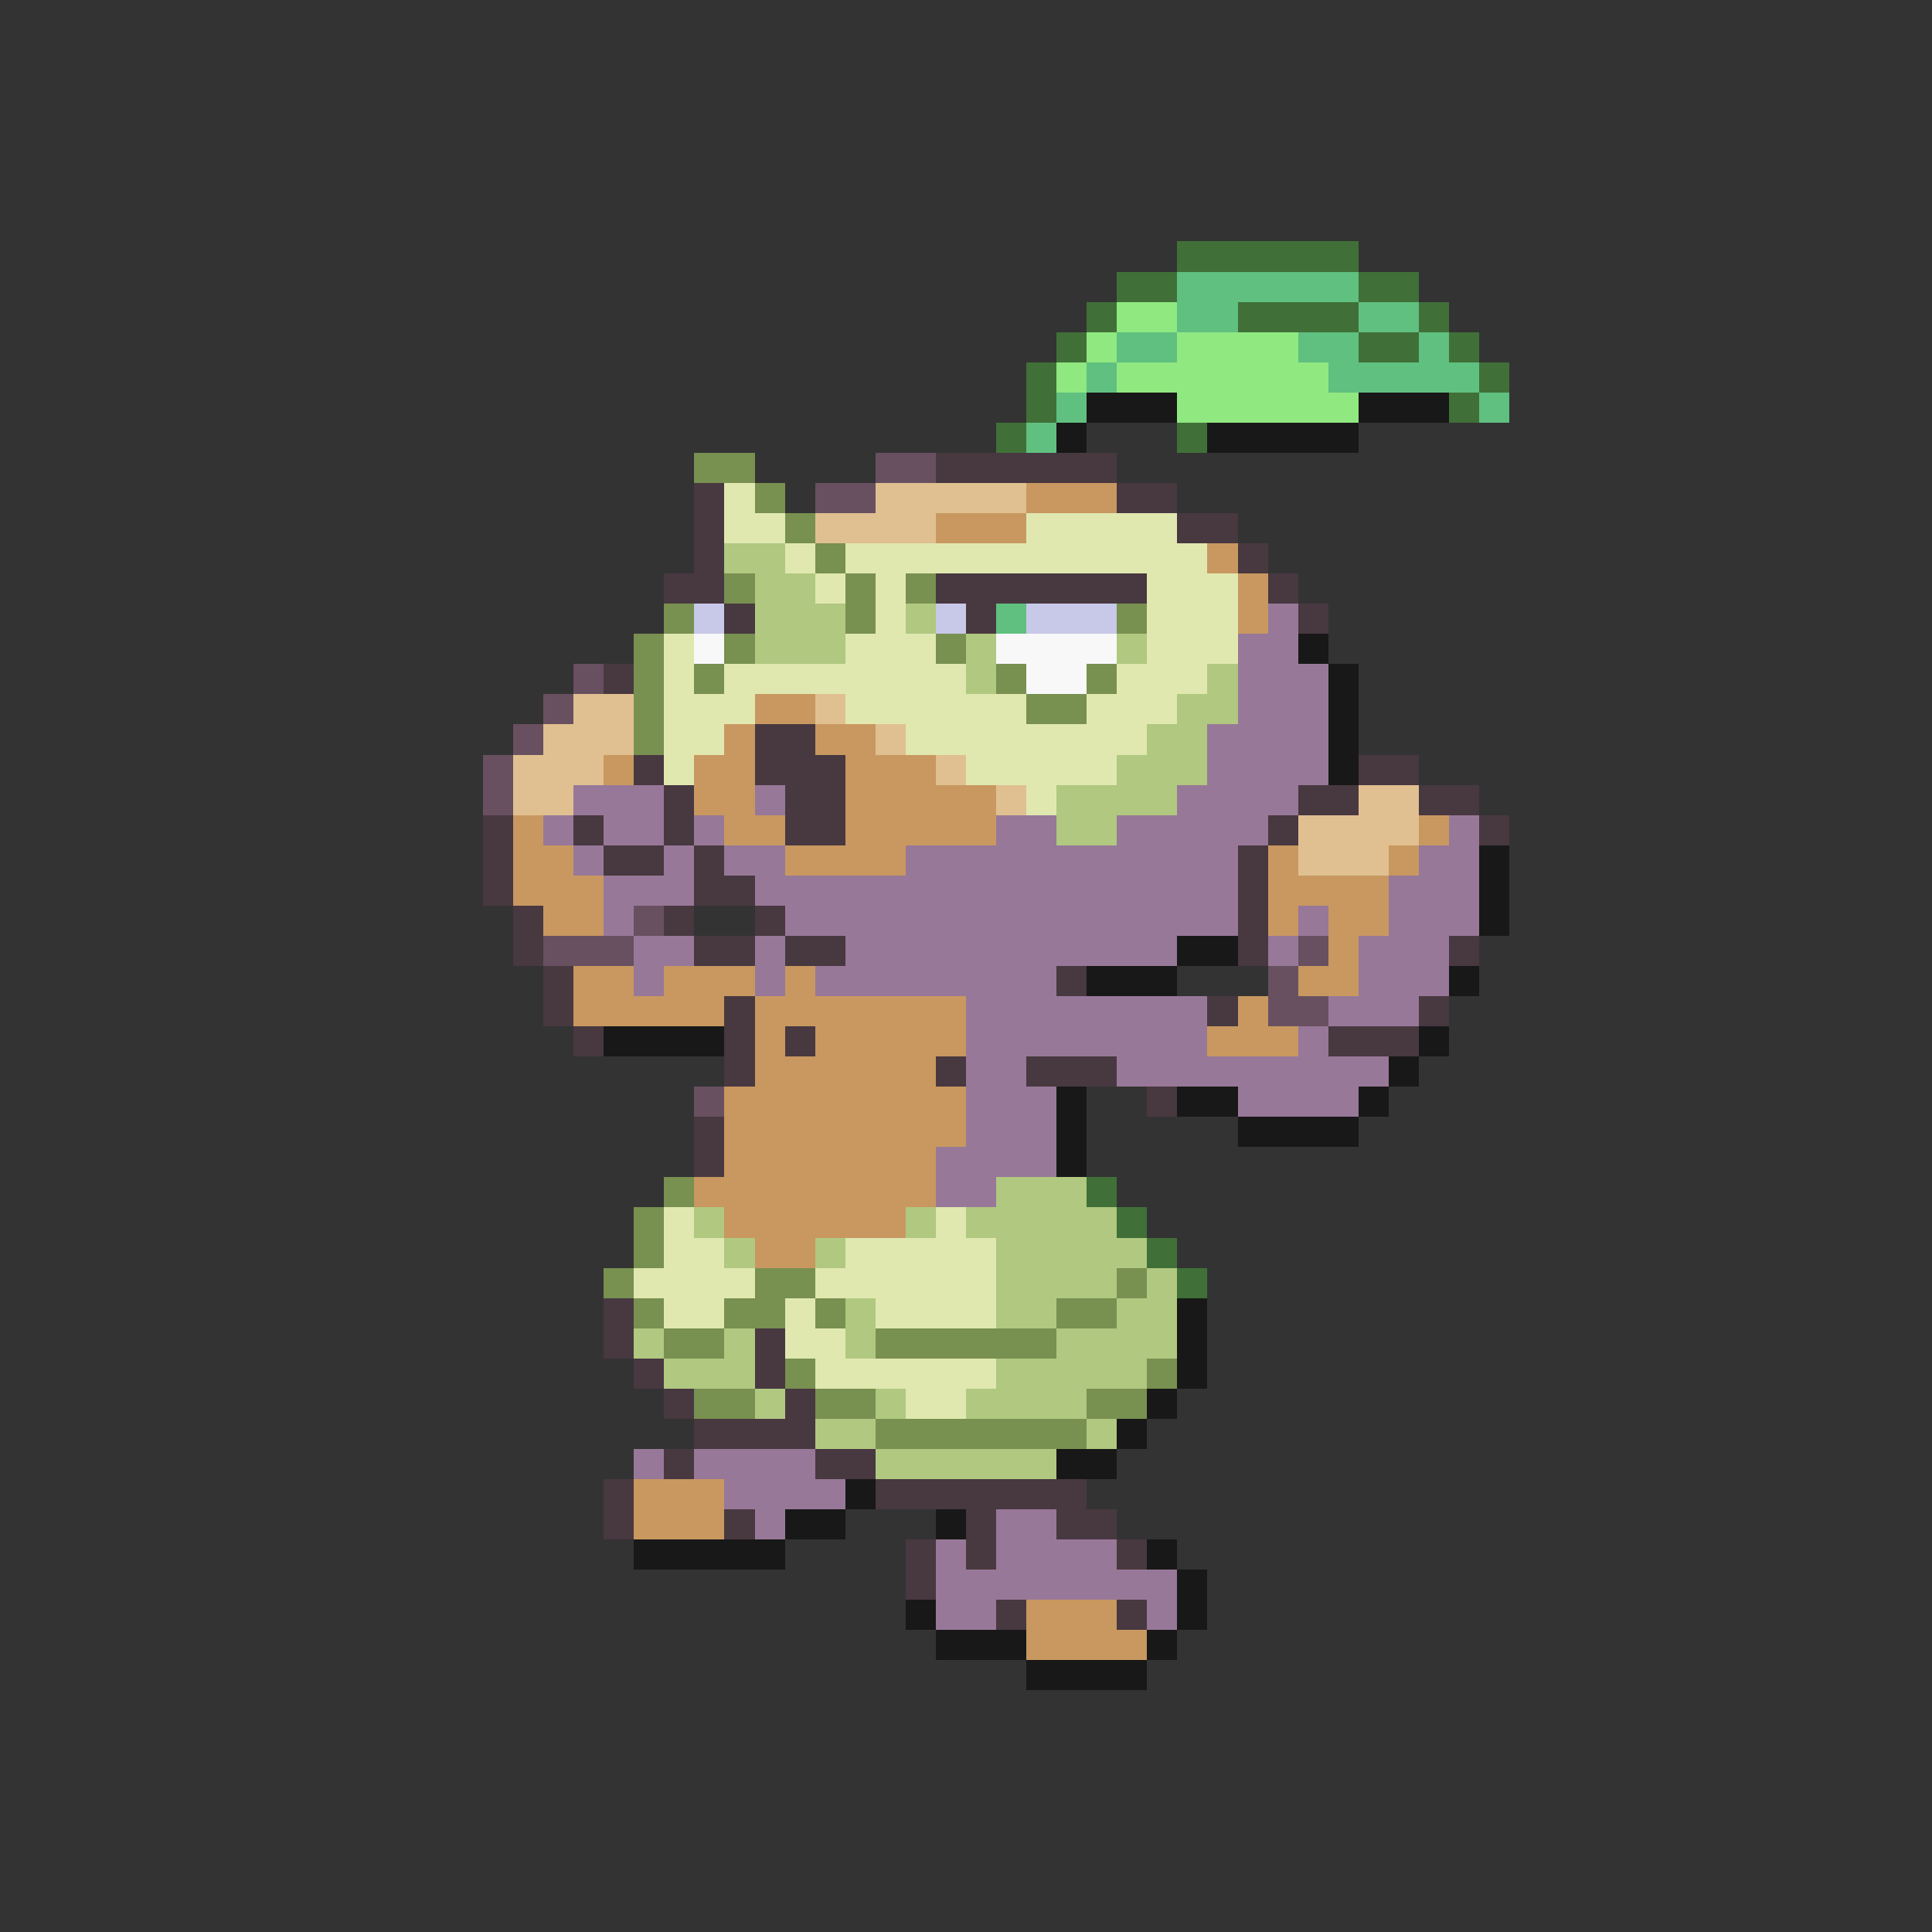 <svg xmlns="http://www.w3.org/2000/svg" viewBox="0 -0.5 64 64" shape-rendering="crispEdges">
<rect x="0" y="-0.5" width="64" height="64" fill="#333333" stroke="none"/>
<path stroke="#407038" d="M39 8h6M37 9h2M45 9h2M36 10h1M41 10h4M47 10h1M35 11h1M45 11h2M48 11h1M34 12h1M49 12h1M34 13h1M48 13h1M33 14h1M39 14h1M36 39h1M37 40h1M38 41h1M39 42h1" />
<path stroke="#60c080" d="M39 9h6M39 10h2M45 10h2M37 11h2M43 11h2M47 11h1M36 12h1M44 12h5M35 13h1M49 13h1M34 14h1M33 20h1" />
<path stroke="#90e880" d="M37 10h2M36 11h1M39 11h4M35 12h1M37 12h7M39 13h6" />
<path stroke="#181818" d="M36 13h3M45 13h3M35 14h1M40 14h5M43 21h1M44 22h1M44 23h1M44 24h1M44 25h1M49 28h1M49 29h1M49 30h1M39 31h2M36 32h3M48 32h1M20 34h4M47 34h1M46 35h1M35 36h1M39 36h2M45 36h1M35 37h1M41 37h4M35 38h1M39 43h1M39 44h1M39 45h1M38 46h1M37 47h1M35 48h2M28 49h1M26 50h2M31 50h1M21 51h5M38 51h1M39 52h1M30 53h1M39 53h1M31 54h3M38 54h1M34 55h4" />
<path stroke="#789050" d="M23 15h2M25 16h1M26 17h1M27 18h1M24 19h1M28 19h1M30 19h1M22 20h1M28 20h1M37 20h1M21 21h1M24 21h1M31 21h1M21 22h1M23 22h1M33 22h1M36 22h1M21 23h1M34 23h2M21 24h1M22 39h1M21 40h1M21 41h1M20 42h1M25 42h2M37 42h1M21 43h1M24 43h2M27 43h1M35 43h2M22 44h2M29 44h6M26 45h1M38 45h1M23 46h2M27 46h2M36 46h2M29 47h7" />
<path stroke="#685060" d="M29 15h2M27 16h2M19 22h1M18 23h1M17 24h1M16 25h1M16 26h1M21 30h1M18 31h3M43 31h1M42 32h1M42 33h2M23 36h1" />
<path stroke="#483840" d="M31 15h6M23 16h1M37 16h2M23 17h1M39 17h2M23 18h1M41 18h1M22 19h2M31 19h7M42 19h1M24 20h1M32 20h1M43 20h1M20 22h1M25 24h2M21 25h1M25 25h3M45 25h2M22 26h1M26 26h2M43 26h2M47 26h2M16 27h1M19 27h1M22 27h1M26 27h2M42 27h1M49 27h1M16 28h1M20 28h2M23 28h1M41 28h1M16 29h1M23 29h2M41 29h1M17 30h1M22 30h1M25 30h1M41 30h1M17 31h1M23 31h2M26 31h2M41 31h1M48 31h1M18 32h1M35 32h1M18 33h1M24 33h1M40 33h1M47 33h1M19 34h1M24 34h1M26 34h1M44 34h3M24 35h1M31 35h1M34 35h3M38 36h1M23 37h1M23 38h1M20 43h1M20 44h1M25 44h1M21 45h1M25 45h1M22 46h1M26 46h1M23 47h4M22 48h1M27 48h2M20 49h1M29 49h7M20 50h1M24 50h1M32 50h1M35 50h2M30 51h1M32 51h1M37 51h1M30 52h1M33 53h1M37 53h1" />
<path stroke="#e0e8b0" d="M24 16h1M24 17h2M34 17h5M26 18h1M28 18h12M27 19h1M29 19h1M38 19h3M29 20h1M38 20h3M22 21h1M28 21h3M38 21h3M22 22h1M24 22h8M37 22h3M22 23h3M28 23h6M36 23h3M22 24h2M30 24h8M22 25h1M32 25h5M34 26h1M22 40h1M31 40h1M22 41h2M28 41h5M21 42h4M27 42h6M22 43h2M26 43h1M29 43h4M26 44h2M27 45h6M30 46h2" />
<path stroke="#e0c090" d="M29 16h5M27 17h4M19 23h2M27 23h1M18 24h3M29 24h1M17 25h3M31 25h1M17 26h2M33 26h1M45 26h2M43 27h4M43 28h3" />
<path stroke="#c89860" d="M34 16h3M31 17h3M40 18h1M41 19h1M41 20h1M25 23h2M24 24h1M27 24h2M20 25h1M23 25h2M28 25h3M23 26h2M28 26h5M17 27h1M24 27h2M28 27h5M47 27h1M17 28h2M26 28h4M42 28h1M46 28h1M17 29h3M42 29h4M18 30h2M42 30h1M44 30h2M44 31h1M19 32h2M22 32h3M26 32h1M43 32h2M19 33h5M25 33h7M41 33h1M25 34h1M27 34h5M40 34h3M25 35h6M24 36h8M24 37h8M24 38h7M23 39h8M24 40h6M25 41h2M21 49h3M21 50h3M34 53h3M34 54h4" />
<path stroke="#b0c880" d="M24 18h2M25 19h2M25 20h3M30 20h1M25 21h3M32 21h1M37 21h1M32 22h1M40 22h1M39 23h2M38 24h2M37 25h3M35 26h4M35 27h2M33 39h3M23 40h1M30 40h1M32 40h5M24 41h1M27 41h1M33 41h5M33 42h4M38 42h1M28 43h1M33 43h2M37 43h2M21 44h1M24 44h1M28 44h1M35 44h4M22 45h3M33 45h5M25 46h1M29 46h1M32 46h4M27 47h2M36 47h1M29 48h6" />
<path stroke="#c8c8e8" d="M23 20h1M31 20h1M34 20h3" />
<path stroke="#987898" d="M42 20h1M41 21h2M41 22h3M41 23h3M40 24h4M40 25h4M19 26h3M25 26h1M39 26h4M18 27h1M20 27h2M23 27h1M33 27h2M37 27h5M48 27h1M19 28h1M22 28h1M24 28h2M30 28h11M47 28h2M20 29h3M25 29h16M46 29h3M20 30h1M26 30h15M43 30h1M46 30h3M21 31h2M25 31h1M28 31h11M42 31h1M45 31h3M21 32h1M25 32h1M27 32h8M45 32h3M32 33h8M44 33h3M32 34h8M43 34h1M32 35h2M37 35h9M32 36h3M41 36h4M32 37h3M31 38h4M31 39h2M21 48h1M23 48h4M24 49h4M25 50h1M33 50h2M31 51h1M33 51h4M31 52h8M31 53h2M38 53h1" />
<path stroke="#f8f8f8" d="M23 21h1M33 21h4M34 22h2" />
</svg>